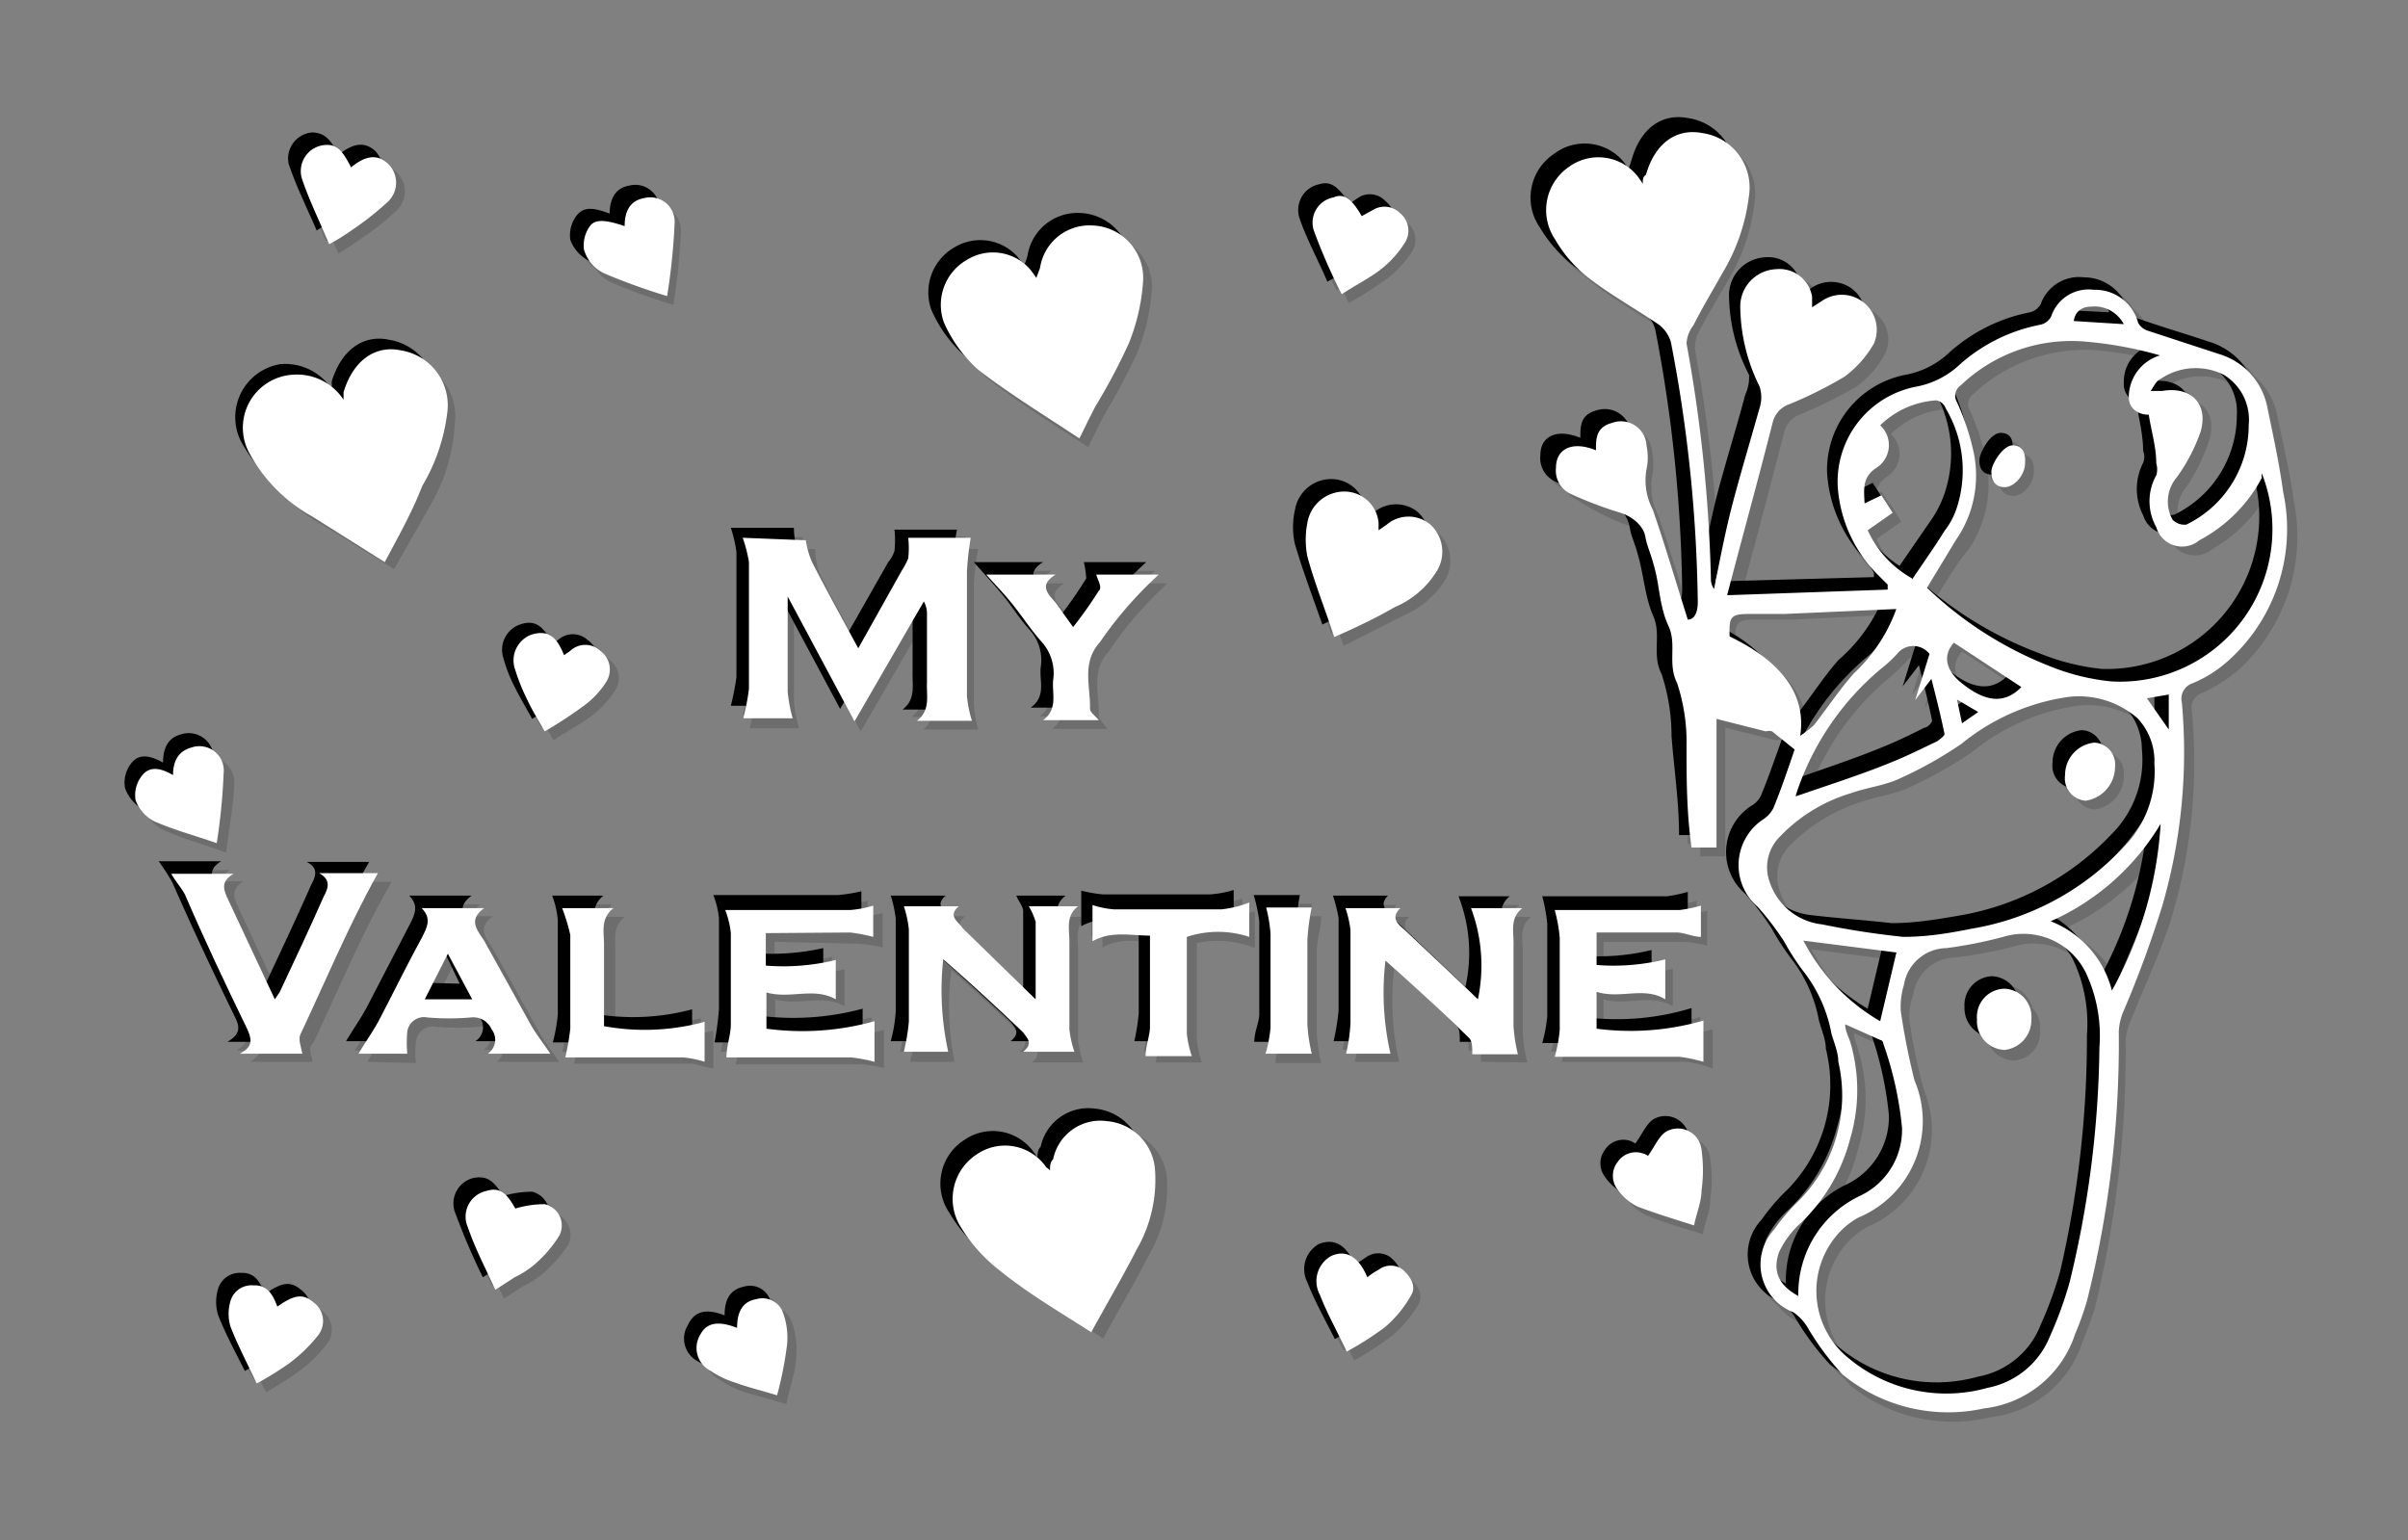 <svg xmlns="http://www.w3.org/2000/svg" viewBox="0 0 38.55 24.66"><rect x="0" y="0" width="38.55" height="24.66" fill="#808080" stroke="none"/><defs><style>.cls-1{isolation:isolate;}.cls-2{opacity:0.15;}.cls-2,.cls-3{mix-blend-mode:multiply;}.cls-4{fill:#fff;}</style></defs><title>convert-FIX-SVG-03</title><g class="cls-1"><g id="Layer_1" data-name="Layer 1"><g class="cls-2"><path d="M28.68,11.94l-.37-.29s-.06,0-.09,0l-.79-.19v2.05l-.41,0c0-.54-.07-1.06-.12-1.58a2.86,2.86,0,0,0-.16-1c-.16-.32,0-.63-.13-.93s-.15-.61-.22-.92-.12-.33-.16-.5-.2-.34-.43-.4A4.4,4.4,0,0,1,25,7.81a.42.42,0,0,1-.24-.42c0-.31.28-.43.64-.28,0-.18,0-.37.26-.44a.42.42,0,0,1,.55.37.81.81,0,0,1,0,.38.94.94,0,0,0,.1.64c.2.58.37,1.17.56,1.76.11,0,.16-.12.16-.28a23.3,23.3,0,0,0-.43-4.16.47.47,0,0,0-.19-.27c-.37-.26-.78-.49-1.14-.76a2.19,2.19,0,0,1-.52-.61A.85.85,0,0,1,25,2.57a.81.81,0,0,1,1.11.17l.07.1a.82.82,0,0,0,0-.14c.15-.5.48-.74.9-.66a.88.88,0,0,1,.76,1,3.11,3.11,0,0,1-.43,1.25c-.16.28-.32.55-.47.83a.51.51,0,0,0-.05.32,23.85,23.85,0,0,1,.38,3.77.37.37,0,0,0,.05.16c.09-.43.17-.87.28-1.3S28,7,28.11,6.47a.56.56,0,0,0,0-.34,2.81,2.81,0,0,1-.32-1.3.61.61,0,0,1,.57-.58.53.53,0,0,1,.58.44s0,.1,0,.17l.17-.11a.56.56,0,0,1,.63,0,.56.56,0,0,1,.19.67,1.67,1.67,0,0,1-.47.52,6.69,6.69,0,0,1-.89.44.43.43,0,0,0-.27.3c-.23.9-.47,1.8-.73,2.77l2.58-.1,0-.07L30,9.16a2.17,2.17,0,0,1-.64-1.43,1.55,1.55,0,0,1,1.25-1.6,1.34,1.34,0,0,0,.69-.35,2.69,2.69,0,0,1,1.3-.63A.33.33,0,0,0,32.81,5a.64.64,0,0,1,.69-.42.71.71,0,0,1,.71.52.27.27,0,0,0,.13.13l1.16.37a1.09,1.09,0,0,1,.77.86c.09.45.2.89.26,1.34a2.89,2.89,0,0,1-.9,2.73,2.44,2.44,0,0,1-.55.35.25.25,0,0,0-.18.3,8.91,8.91,0,0,1-.3,3.25c-.18.57-.45,1.12-.67,1.68a1.31,1.31,0,0,0-.09.34,17.39,17.39,0,0,1-.5,4.31c-.06.18-.13.36-.2.54a1.75,1.75,0,0,1-1.46,1.18A2.57,2.57,0,0,1,29.44,22a4.77,4.77,0,0,1-.57-.75.7.7,0,0,0-.21-.24.82.82,0,0,1-.32-1.32,2.23,2.23,0,0,1,.35-.4,2.46,2.46,0,0,0,.69-2.34c0-.15-.07-.3-.11-.45a2.43,2.43,0,0,0-.46-1A5.66,5.66,0,0,1,28.5,15a5.61,5.61,0,0,0-.41-.55.87.87,0,0,1,.09-1.41.38.38,0,0,0,.15-.16C28.46,12.57,28.57,12.24,28.68,11.94Zm4.87,4.78a2.23,2.23,0,0,0-.21-1.19A1.09,1.09,0,0,0,32,15a8.62,8.62,0,0,1-.91.18.67.67,0,0,0-.67.58,1,1,0,0,0-.05.42,7,7,0,0,0,.22,1.11,1.69,1.69,0,0,1-.89,2.2.9.9,0,0,0-.33.25,1.38,1.38,0,0,0,.16,2,2.42,2.42,0,0,0,2.23.47,1.33,1.33,0,0,0,1-.83,6.15,6.15,0,0,0,.31-.85A16,16,0,0,0,33.55,16.72ZM30.79,9.36a6.08,6.08,0,0,0,2,1.24,3.71,3.71,0,0,0,1,.25,2.44,2.44,0,0,0,2.41-3.33l-.05.07a2.31,2.31,0,0,1-.94,1,.44.44,0,0,1-.7-.2.9.9,0,0,1,0-.83.3.3,0,0,0,0-.2c0-.26-.07-.51-.11-.78a.31.31,0,0,1-.33-.28c0-.33.2-.52.51-.66a7.25,7.25,0,0,0-1.2-.23,2.58,2.58,0,0,0-2,.7c-.09.09-.12.15-.06.27a3.55,3.55,0,0,1,.26.82,1.81,1.81,0,0,1-.28,1.39Zm-.37,5.56c.38,0,.74-.06,1.08-.12a4.36,4.36,0,0,0,2.44-1.3,1.72,1.72,0,0,0,.5-1.32,1.05,1.05,0,0,0-.28-.74,1.45,1.45,0,0,0-1.11-.34,3.58,3.58,0,0,0-1.7.75,6.49,6.49,0,0,1-1,.56,6.65,6.65,0,0,1-.76.23,2.79,2.79,0,0,0-1.15.7.75.75,0,0,0-.16.73,1,1,0,0,0,.85.68C29.53,14.84,30,14.87,30.42,14.92Zm.13-5.72.53-.77a1.66,1.66,0,0,0,.18-.35,2,2,0,0,0-.16-1.61S31,6.35,31,6.36a1.37,1.37,0,0,0-.89.39.44.44,0,0,1-.07.68c-.22.15-.19.34-.18.57l.26-.13.18.28-.4.28A1.68,1.68,0,0,0,30.55,9.2Zm-1.86,3.48c.46-.16.91-.31,1.34-.48s.62-.26.92-.4c.06,0,.13-.1.13-.13-.06-.29-.14-.57-.22-.88l-.25.34h0l.23-.74a.33.33,0,0,0-.51,0l-.26.25A4.24,4.24,0,0,0,28.69,12.68Zm1.63-3-1.81.08c-.2,0-.41,0-.61,0s-.32,0-.31.36c.82.4,1.22.93,1.12,1.59a1.3,1.3,0,0,0,.22-.17c.22-.28.41-.57.65-.83A2.77,2.77,0,0,0,30.32,9.64ZM28.73,20.69a1.7,1.7,0,0,1,1-1.6A1.19,1.19,0,0,0,30.42,18a5.18,5.18,0,0,0-.3-1.35s0,0-.05-.06l-.55-.25c0,.1.05.19.07.28a2.59,2.59,0,0,1,0,1.56,2.74,2.74,0,0,1-.79,1.34,1.48,1.48,0,0,0-.35.47C28.33,20.29,28.41,20.51,28.73,20.69ZM34.37,6.21l0,0,.18,0c.46-.09.74.19.61.64a2.48,2.48,0,0,1-.38.74.6.6,0,0,0-.07.67.26.26,0,0,0,.23.08,1.79,1.79,0,0,0,1-1.61.87.87,0,0,0-.47-.81,1,1,0,0,0-1,.06A1,1,0,0,0,34.37,6.21Zm-.62,9.6a6.18,6.18,0,0,0,.78-2.68,3.79,3.79,0,0,1-1.75,1.56A1.6,1.6,0,0,1,33.75,15.81ZM28.81,15A3.32,3.32,0,0,0,30,16.29l.26-1.1Zm2.41-4.77a.39.39,0,0,0,.09.61c.4.35.72.38,1,.11Zm2.7-5.09a.54.54,0,0,0-.53-.29.29.29,0,0,0-.28.24Zm.71,5.92-.35.07.35.49Zm-3.31.46.26-.17-.34-.21Z"/><path d="M16.54,4.39c0-.09.05-.13.06-.16a.79.79,0,0,1,.83-.68.84.84,0,0,1,.81.89,3,3,0,0,1-.23,1,10.37,10.37,0,0,1-.53,1c-.09.17-.17.34-.26.53-.54-.37-1.1-.71-1.61-1.11a2.09,2.09,0,0,1-.55-.76.81.81,0,0,1,.37-1,.78.78,0,0,1,1,.15S16.48,4.31,16.54,4.39Z"/><path d="M6.11,8.91,5,8.21a2.44,2.44,0,0,1-1-1A.86.86,0,0,1,4.62,6a.89.89,0,0,1,.82.4l0-.12a.8.8,0,0,1,.92-.67.89.89,0,0,1,.74,1,3.1,3.1,0,0,1-.39,1.18C6.53,8.16,6.31,8.54,6.11,8.91Z"/><path d="M16.75,18.68c0-.07,0-.12.06-.18a.76.76,0,0,1,.86-.61.84.84,0,0,1,.76.77,2.13,2.13,0,0,1-.29,1.24c-.23.45-.48.89-.73,1.34-.48-.32-1-.62-1.47-1a2.45,2.45,0,0,1-.6-.68.83.83,0,0,1,.24-1.17.8.8,0,0,1,1.11.2S16.72,18.65,16.75,18.68Z"/><path d="M12.85,8.6a1.36,1.36,0,0,0,.07.38c.23.46.48.91.74,1.39.25-.44.47-.85.7-1.26a.54.54,0,0,0,.1-.18,1.67,1.67,0,0,0,0-.34h1a4.87,4.87,0,0,0-.06.55c0,.64,0,1.29,0,1.94a2,2,0,0,0,.08.4h-.89c.23-.17.16-.41.16-.62V9.78a.43.43,0,0,0,0-.21l-1.11,1.92-1.07-2c0,.12,0,.18,0,.23,0,.43,0,.86,0,1.29a3.58,3.58,0,0,0,.08.43h-.76a2.66,2.66,0,0,0,.09-.46q0-1,0-2a1.89,1.89,0,0,0-.09-.38Z"/><path d="M16.52,16c0-.45,0-.84,0-1.24,0-.08-.07-.15-.11-.24h.79c-.2.15-.14.36-.14.55,0,.47,0,.94,0,1.42a1.73,1.73,0,0,0,.08.35h-.82c.17-.14.06-.22,0-.31-.42-.39-.84-.79-1.29-1.17a4.35,4.35,0,0,0,.09,1.48h-.71a3.54,3.54,0,0,0,.07-.47c0-.5,0-1,0-1.48a1.76,1.76,0,0,0-.08-.37h.88c-.18.16,0,.25.07.35Z"/><path d="M23.51,16.82c0-.11,0-.21-.05-.25-.43-.42-.87-.84-1.34-1.24a4.35,4.35,0,0,0,.08,1.48h-.71a3.85,3.85,0,0,0,.08-.49c0-.49,0-1,0-1.48a1.5,1.5,0,0,0-.09-.35h.88c-.16.15,0,.24.07.34l1.17,1.11a2.49,2.49,0,0,0-.11-1.45h.83c-.21.16-.14.38-.14.59q0,.64,0,1.29a2.46,2.46,0,0,0,.07.45Z"/><path d="M4.78,16.82h-1c.23-.13.19-.26.12-.4-.35-.72-.68-1.44-1-2.15a3.26,3.26,0,0,0-.22-.34h1c-.22.14-.15.28-.08.43L4.34,16a.74.74,0,0,0,.09-.12c.23-.5.46-1,.7-1.51.06-.14.12-.28-.08-.38H6c-.47.81-.84,1.71-1.25,2.57C4.71,16.59,4.77,16.7,4.78,16.82Z"/><path d="M27.22,16.28v.63a1.78,1.78,0,0,0-.39-.07h-2a2.31,2.31,0,0,0,.08-.43c0-.49,0-1,0-1.48a2.57,2.57,0,0,0-.08-.44h2a1.39,1.39,0,0,0,.33-.07V15a2.25,2.25,0,0,0-.36-.06H25.47v.52a3.23,3.23,0,0,0,1.11-.09v.6c-.34-.21-.73,0-1.11-.11v.58A4.07,4.07,0,0,0,27.22,16.28Z"/><path d="M12.2,14.88v.52a3.83,3.83,0,0,0,1.12-.08v.59c-.35-.2-.73,0-1.11-.11v.59a4.26,4.26,0,0,0,1.74-.1v.61a2.25,2.25,0,0,0-.36-.06H11.54a3.35,3.35,0,0,0,.07-.53c0-.49,0-1,0-1.46a1.52,1.52,0,0,0-.09-.37h2a2.38,2.38,0,0,0,.37-.06V15a2.38,2.38,0,0,0-.37-.06Z"/><path d="M21.31,10.14c-.15-.42-.31-.85-.44-1.29a1.23,1.23,0,0,1,0-.54.58.58,0,0,1,.6-.49.54.54,0,0,1,.53.5.81.81,0,0,1,0,.11l.13-.08a.54.54,0,0,1,.7,0,.61.61,0,0,1,.12.74,1.5,1.5,0,0,1-.69.58Z"/><path d="M5.68,16.82c.11-.18.22-.34.32-.52.24-.44.46-.89.69-1.33.09-.16.17-.31,0-.49h1c-.26.19-.11.36,0,.52.25.46.5.92.76,1.37.09.15.2.29.3.44H7.74a.26.26,0,0,0,.06-.39.3.3,0,0,0-.33-.18,5.3,5.3,0,0,1-.69,0,.25.25,0,0,0-.32.22,1.39,1.39,0,0,0,0,.36Zm1.82-.93-.39-.72-.37.72Z"/><path d="M17.49,9.14h1a6.39,6.39,0,0,0-.94,1.09c-.29.32-.14.7-.16,1.06,0,.05.08.11.14.18h-.89c.25-.17.14-.42.16-.64a.71.71,0,0,0-.18-.62,6.17,6.17,0,0,1-.44-.57c-.14-.17-.3-.33-.45-.5h1.11c-.28.17-.11.31,0,.46l.29.38c.14-.2.29-.38.4-.57S17.52,9.24,17.49,9.14Z"/><path d="M19.89,14.39V15a1.5,1.5,0,0,0-.92-.07v.83c0,.24,0,.48,0,.72a1.73,1.73,0,0,0,.08.35h-.74a3.35,3.35,0,0,0,.07-.44c0-.49,0-1,0-1.48-.31,0-.62-.09-.91.09V14.4a2,2,0,0,0,.34.06h1.71A1.72,1.72,0,0,0,19.89,14.39Z"/><path d="M11.22,16.3v.6a2.14,2.14,0,0,0-.35-.06H9a2.67,2.67,0,0,0,.08-.45c0-.5,0-1,0-1.51A2.08,2.08,0,0,0,9,14.48H9.8c-.2.17-.14.39-.14.59,0,.44,0,.87,0,1.31A3.78,3.78,0,0,0,11.22,16.3Z"/><path d="M11.74,21.2c0-.23.08-.41.31-.45a.34.34,0,0,1,.42.18,1.47,1.47,0,0,1,.08.55c0,.27-.11.53-.16.8l-.67-.19a1.76,1.76,0,0,1-.39-.19.44.44,0,0,1-.18-.59C11.26,21.12,11.43,21.08,11.74,21.2Z"/><path d="M8.67,11.65c-.11-.18-.21-.35-.3-.52a2.75,2.75,0,0,1-.17-.45.44.44,0,0,1,.26-.57c.23-.08.38,0,.52.32l.09-.07a.35.35,0,0,1,.48,0,.36.36,0,0,1,.1.49,1.44,1.44,0,0,1-.35.39C9.11,11.39,8.88,11.51,8.67,11.65Z"/><path d="M4.38,20.87c.28-.2.42-.22.59-.07a.37.37,0,0,1,.07.51,2.18,2.18,0,0,1-.46.45,5.89,5.89,0,0,1-.52.33c-.15-.3-.31-.59-.43-.9a.71.71,0,0,1,0-.41A.36.36,0,0,1,4,20.52C4.23,20.52,4.32,20.68,4.38,20.87Z"/><path d="M8.2,19.3a1.59,1.59,0,0,1,.46-.08.36.36,0,0,1,.24.52,2.61,2.61,0,0,1-.42.46,1.53,1.53,0,0,1-.3.19l-.3.2a10.55,10.55,0,0,1-.44-1A.42.42,0,0,1,7.73,19C7.93,19,8.05,19,8.2,19.3Z"/><path d="M5.56,2.62c.24-.19.43-.21.59-.06a.41.41,0,0,1,0,.61,3.7,3.7,0,0,1-.57.46l-.36.23a10.52,10.52,0,0,1-.44-1.07.4.4,0,0,1,.4-.52C5.33,2.27,5.43,2.35,5.56,2.62Z"/><path d="M21.74,3.41a1.77,1.77,0,0,1,.17-.12.35.35,0,0,1,.41.07.35.35,0,0,1,.09.46,1.77,1.77,0,0,1-.39.43,5.27,5.27,0,0,1-.63.4c-.15-.34-.32-.67-.44-1a.41.41,0,0,1,.31-.55C21.46,3,21.58,3.12,21.74,3.41Z"/><path d="M9.9,3.57c0-.23.08-.42.32-.46a.41.41,0,0,1,.49.41c0,.37-.08.74-.13,1.16-.37-.13-.68-.22-1-.35A.66.66,0,0,1,9.29,4a.61.61,0,0,1,.11-.4C9.49,3.45,9.64,3.46,9.9,3.57Z"/><path d="M3.42,13.45a9,9,0,0,1-1-.36.64.64,0,0,1-.31-.34.55.55,0,0,1,.11-.4c.13-.16.32-.1.5,0,0-.2.06-.39.28-.45a.41.41,0,0,1,.53.42C3.54,12.67,3.47,13,3.42,13.45Z"/><path d="M21.84,20.39l.17-.12a.32.32,0,0,1,.39.05c.13.1.23.25.14.4a2.08,2.08,0,0,1-.42.51,5.83,5.83,0,0,1-.61.39,8.36,8.36,0,0,1-.43-.91.45.45,0,0,1,.17-.61C21.5,20,21.69,20.06,21.84,20.39Z"/><path d="M26.33,18.45a1.35,1.35,0,0,1,.28-.39.38.38,0,0,1,.57.3,2.29,2.29,0,0,1,0,.64,4.35,4.35,0,0,1-.12.56c-.31-.1-.61-.18-.9-.3a.83.83,0,0,1-.32-.27.36.36,0,0,1,0-.45.36.36,0,0,1,.42-.12Z"/><path d="M20.21,14.47H21c0,.19-.06.36-.07.54,0,.44,0,.89,0,1.33,0,.16.05.31.07.48h-.73a3.1,3.1,0,0,0,.08-.42c0-.51,0-1,0-1.51C20.29,14.76,20.24,14.63,20.21,14.47Z"/><path d="M32,15.77a.49.49,0,1,1-.43.49A.44.44,0,0,1,32,15.77Z"/><path d="M32.36,7.35c0,.21-.18.4-.34.39s-.19-.12-.19-.25.18-.43.35-.42S32.37,7.21,32.36,7.35Z"/><path d="M33.8,12.22a.54.54,0,0,1-.47.54.36.36,0,0,1-.33-.41.52.52,0,0,1,.48-.52A.35.35,0,0,1,33.8,12.22Z"/><path d="M28.88,12.14l-.37-.29s-.06,0-.09,0l-.8-.2v2.06l-.4,0c0-.54-.08-1.06-.12-1.58a3.19,3.19,0,0,0-.16-1c-.16-.31,0-.62-.13-.92s-.15-.61-.23-.92-.12-.33-.15-.51-.21-.33-.43-.39A4.11,4.11,0,0,1,25.24,8,.41.41,0,0,1,25,7.59c0-.32.28-.43.64-.28,0-.18.05-.37.26-.44a.42.42,0,0,1,.55.37,1,1,0,0,1,0,.38,1,1,0,0,0,.1.64c.2.58.37,1.16.56,1.76.11,0,.16-.12.16-.28a23.2,23.2,0,0,0-.43-4.16.52.52,0,0,0-.19-.28c-.38-.26-.78-.48-1.14-.76a2.3,2.3,0,0,1-.52-.6.84.84,0,0,1,.22-1.17.81.81,0,0,1,1.11.17l.07.1a1.3,1.3,0,0,0,.05-.14c.14-.5.48-.75.9-.67a.88.88,0,0,1,.75,1,3.09,3.09,0,0,1-.42,1.25c-.16.28-.33.55-.47.83a.51.51,0,0,0-.06.32,23.74,23.74,0,0,1,.39,3.76.37.37,0,0,0,0,.17c.09-.43.17-.87.28-1.3s.31-1.07.45-1.6a.65.65,0,0,0,0-.34A2.81,2.81,0,0,1,28,5a.61.61,0,0,1,.57-.58.53.53,0,0,1,.58.44c0,.05,0,.1,0,.17L29.33,5A.56.56,0,0,1,30,5a.53.53,0,0,1,.18.66,1.56,1.56,0,0,1-.46.53,7.36,7.36,0,0,1-.89.44.41.41,0,0,0-.27.3c-.23.9-.47,1.8-.73,2.77l2.58-.1,0-.07-.15-.16a2.21,2.21,0,0,1-.65-1.43,1.55,1.55,0,0,1,1.26-1.59A1.38,1.38,0,0,0,31.54,6a2.7,2.7,0,0,1,1.3-.64A.27.27,0,0,0,33,5.21a.65.65,0,0,1,.69-.43.74.74,0,0,1,.71.53.2.2,0,0,0,.13.12c.39.14.78.25,1.16.38a1.09,1.09,0,0,1,.77.86c.09.44.2.89.26,1.34a2.89,2.89,0,0,1-.9,2.73,2.69,2.69,0,0,1-.55.35.25.25,0,0,0-.18.3,8.7,8.7,0,0,1-.31,3.25c-.17.57-.44,1.12-.66,1.68a1,1,0,0,0-.09.34,17.39,17.39,0,0,1-.5,4.31c-.06.18-.13.36-.2.54a1.75,1.75,0,0,1-1.46,1.18,2.6,2.6,0,0,1-2.25-.51,4.72,4.72,0,0,1-.56-.75.83.83,0,0,0-.21-.24.81.81,0,0,1-.32-1.32,3.36,3.36,0,0,1,.34-.41,2.39,2.39,0,0,0,.69-2.33c0-.15-.07-.3-.11-.45a2.29,2.29,0,0,0-.45-1,3.94,3.94,0,0,1-.31-.48,4.44,4.44,0,0,0-.42-.55.88.88,0,0,1,.1-1.41.38.38,0,0,0,.15-.16C28.66,12.77,28.77,12.44,28.88,12.14Zm4.87,4.77a2.4,2.4,0,0,0-.21-1.18,1.1,1.1,0,0,0-1.33-.57,7,7,0,0,1-.91.17.69.69,0,0,0-.67.59,1,1,0,0,0-.06.42,8.41,8.41,0,0,0,.23,1.11,1.68,1.68,0,0,1-.9,2.19,1.35,1.35,0,0,0-.33.26,1.38,1.38,0,0,0,.17,2,2.42,2.42,0,0,0,2.23.47,1.33,1.33,0,0,0,1-.83,6.15,6.15,0,0,0,.31-.85A16.53,16.53,0,0,0,33.75,16.91ZM31,9.56a6,6,0,0,0,1.95,1.24,3.63,3.63,0,0,0,1,.25,2.44,2.44,0,0,0,2.41-3.33s0,0,0,.07a2.37,2.37,0,0,1-.94,1,.44.44,0,0,1-.7-.2.92.92,0,0,1,0-.84.26.26,0,0,0,0-.19c0-.26-.07-.52-.11-.78a.31.31,0,0,1-.33-.28.7.7,0,0,1,.5-.66,6.25,6.25,0,0,0-1.19-.23,2.61,2.61,0,0,0-2,.7.2.2,0,0,0-.05.27,3.55,3.55,0,0,1,.26.82,1.85,1.85,0,0,1-.28,1.39C31.34,9,31.17,9.29,31,9.56Zm-.37,5.56c.38,0,.73-.06,1.08-.12a4.36,4.36,0,0,0,2.44-1.3,1.68,1.68,0,0,0,.49-1.33,1,1,0,0,0-.27-.73,1.43,1.43,0,0,0-1.12-.34,3.45,3.45,0,0,0-1.69.75,7,7,0,0,1-1,.56c-.24.11-.51.14-.77.23a2.82,2.82,0,0,0-1.14.7.71.71,0,0,0-.16.72,1,1,0,0,0,.84.69C29.73,15,30.19,15.07,30.62,15.12Zm.13-5.72.53-.77a1.73,1.73,0,0,0,.18-.36,2,2,0,0,0-.16-1.61s-.1-.11-.14-.11a1.41,1.41,0,0,0-.9.4.43.43,0,0,1-.06.68C30,7.78,30,8,30,8.2l.26-.13.18.28-.4.28A1.68,1.68,0,0,0,30.75,9.4Zm-1.86,3.48c.46-.16.9-.31,1.34-.48s.62-.26.92-.41c.05,0,.13-.09.12-.12-.06-.29-.13-.57-.21-.88l-.26.34h0l.23-.74a.34.34,0,0,0-.52,0,3.13,3.13,0,0,1-.26.25A4.3,4.3,0,0,0,28.89,12.88Zm1.63-3.05-1.81.09H28.1c-.31,0-.33.06-.31.37.82.39,1.22.93,1.12,1.58a1,1,0,0,0,.22-.16c.22-.28.41-.58.64-.84A2.64,2.64,0,0,0,30.52,9.83ZM28.93,20.89a1.7,1.7,0,0,1,1-1.6,1.2,1.2,0,0,0,.65-1.09,5.62,5.62,0,0,0-.3-1.35s0-.05-.05-.06l-.55-.25c0,.1.05.19.07.28a2.67,2.67,0,0,1,0,1.56A2.79,2.79,0,0,1,29,19.72a1.48,1.48,0,0,0-.35.47C28.52,20.49,28.61,20.71,28.93,20.89ZM34.57,6.4l0,0,.18,0c.47-.09.75.19.62.64A3.05,3.05,0,0,1,35,7.8a.6.6,0,0,0-.07.67.23.23,0,0,0,.23.07,1.77,1.77,0,0,0,1-1.6.84.84,0,0,0-.48-.81,1,1,0,0,0-1,.06C34.67,6.23,34.63,6.33,34.57,6.4ZM34,16a6.22,6.22,0,0,0,.78-2.68A3.85,3.85,0,0,1,33,14.89,1.6,1.6,0,0,1,34,16ZM29,15.2a3.25,3.25,0,0,0,1.23,1.29l.26-1.1Zm2.41-4.77c-.17.19-.14.41.08.61.41.35.73.38,1,.1Zm2.69-5.1a.53.53,0,0,0-.52-.28c-.14,0-.26.08-.28.24Zm.72,5.93-.35.06.35.5Zm-3.31.46.26-.17-.34-.21Z"/><path d="M16.73,4.59a.67.67,0,0,0,.06-.16.81.81,0,0,1,.84-.68.84.84,0,0,1,.81.89,3.33,3.33,0,0,1-.23,1,10.37,10.37,0,0,1-.53,1c-.09.17-.17.34-.26.52-.54-.36-1.1-.7-1.61-1.1a2.12,2.12,0,0,1-.56-.76.83.83,0,0,1,.37-1,.8.8,0,0,1,1,.14A2.2,2.2,0,0,1,16.73,4.59Z"/><path d="M6.31,9.11l-1.14-.7a2.55,2.55,0,0,1-1-1,.86.86,0,0,1,.63-1.24.89.89,0,0,1,.82.4.84.84,0,0,0,0-.12c.15-.5.5-.76.92-.67a.89.89,0,0,1,.74,1A2.86,2.86,0,0,1,6.94,8Z"/><path d="M17,18.88c0-.07,0-.13.05-.18a.78.78,0,0,1,.87-.61.84.84,0,0,1,.76.77,2.13,2.13,0,0,1-.29,1.24c-.23.45-.49.89-.73,1.33-.48-.31-1-.61-1.48-1a2.56,2.56,0,0,1-.59-.68.83.83,0,0,1,.24-1.17.8.8,0,0,1,1.11.2Z"/><path d="M13.05,8.79a1.13,1.13,0,0,0,.07.39c.23.46.48.9.74,1.39l.7-1.26a.54.54,0,0,0,.1-.18,1.67,1.67,0,0,0,0-.34h1a5,5,0,0,0-.07.54c0,.65,0,1.3,0,1.95a2,2,0,0,0,.07.4h-.88c.22-.18.15-.41.16-.62V10a.43.43,0,0,0-.05-.21l-1.11,1.92-1.07-2c0,.12,0,.17,0,.23,0,.43,0,.86,0,1.29a2.31,2.31,0,0,0,.08.43H12a2.66,2.66,0,0,0,.09-.46q0-1,0-2A2.16,2.16,0,0,0,12,8.79Z"/><path d="M16.72,16.17c0-.45,0-.85,0-1.24,0-.08-.07-.15-.11-.25h.79c-.2.15-.14.36-.14.56,0,.47,0,.94,0,1.42a1.73,1.73,0,0,0,.08.35h-.82c.17-.14.06-.22,0-.31-.42-.39-.84-.79-1.29-1.17A4.61,4.61,0,0,0,15.28,17h-.71a2.43,2.43,0,0,0,.08-.47c0-.5,0-1,0-1.49a1.9,1.9,0,0,0-.08-.37h.88c-.19.16,0,.25.06.35Z"/><path d="M23.71,17c0-.11,0-.21-.05-.25-.43-.43-.88-.84-1.34-1.24A4.35,4.35,0,0,0,22.4,17h-.71a3.85,3.85,0,0,0,.08-.49c0-.5,0-1,0-1.48a2.25,2.25,0,0,0-.09-.35h.88c-.16.15,0,.24.07.34l1.17,1.11a2.49,2.49,0,0,0-.11-1.45h.82c-.2.16-.13.38-.13.59q0,.65,0,1.29a2.46,2.46,0,0,0,.07.45Z"/><path d="M5,17H4c.23-.13.19-.26.12-.4-.35-.72-.69-1.44-1-2.15a3.26,3.26,0,0,0-.22-.34h1c-.22.13-.15.28-.08.43l.74,1.59s.07-.08.08-.12l.71-1.52c.06-.13.12-.27-.08-.37h1c-.47.81-.84,1.7-1.25,2.57C4.91,16.79,5,16.9,5,17Z"/><path d="M27.42,16.48v.63A1.89,1.89,0,0,0,27,17H25a2.31,2.31,0,0,0,.08-.43c0-.49,0-1,0-1.48a2.57,2.57,0,0,0-.08-.44h2a2.46,2.46,0,0,0,.33-.07v.56a2.25,2.25,0,0,0-.36-.06H25.67v.52a3.5,3.5,0,0,0,1.11-.09v.6c-.34-.21-.73,0-1.11-.11v.58A4.09,4.09,0,0,0,27.42,16.48Z"/><path d="M12.4,15.08v.52a3.83,3.83,0,0,0,1.12-.08v.59c-.35-.2-.73,0-1.11-.11v.59a4.26,4.26,0,0,0,1.74-.1v.61a2.2,2.2,0,0,0-.37-.06h-2a5.15,5.15,0,0,0,.07-.53c0-.49,0-1,0-1.46a1.42,1.42,0,0,0-.09-.37h2a2.58,2.58,0,0,0,.37-.06v.55a2.58,2.58,0,0,0-.37-.06Z"/><path d="M21.51,10.34c-.15-.43-.31-.85-.44-1.29a1.23,1.23,0,0,1,0-.54.57.57,0,0,1,.6-.49.54.54,0,0,1,.53.49s0,.07,0,.12l.13-.09a.55.55,0,0,1,.7,0,.61.61,0,0,1,.11.74,1.49,1.49,0,0,1-.68.58Z"/><path d="M5.88,17c.1-.17.22-.34.32-.52l.69-1.32c.08-.17.17-.32,0-.49h1c-.26.19-.11.35,0,.52l.76,1.37c.09.15.2.29.3.44h-1A.26.26,0,0,0,8,16.62a.3.3,0,0,0-.33-.18,4,4,0,0,1-.69,0,.27.27,0,0,0-.32.23,1.33,1.33,0,0,0,0,.35Zm1.82-.92-.39-.73-.37.73Z"/><path d="M17.69,9.34h1a6,6,0,0,0-.94,1.09c-.3.32-.14.7-.16,1.06,0,0,.08.11.14.18h-.89c.25-.18.14-.42.16-.64a.72.72,0,0,0-.19-.62c-.16-.18-.28-.38-.44-.57s-.29-.33-.44-.5h1.11c-.28.17-.12.31,0,.45l.29.39a6.7,6.7,0,0,0,.4-.58S17.72,9.44,17.69,9.34Z"/><path d="M20.09,14.59v.59a1.58,1.58,0,0,0-.93-.08v.84c0,.24,0,.48,0,.72a1.73,1.73,0,0,0,.08.35h-.74a3.64,3.64,0,0,0,.07-.44c0-.49,0-1,0-1.49-.31,0-.62-.08-.92.09V14.6a2.14,2.14,0,0,0,.35.06h1.71A1.72,1.72,0,0,0,20.09,14.59Z"/><path d="M11.42,16.5v.6c-.12,0-.24-.06-.35-.07H9.19a2.67,2.67,0,0,0,.08-.45c0-.51,0-1,0-1.51a1.55,1.55,0,0,0-.09-.39H10c-.21.17-.14.38-.15.59v1.3A3.63,3.63,0,0,0,11.42,16.5Z"/><path d="M11.94,21.4c0-.23.07-.41.31-.46a.34.34,0,0,1,.41.19,1.26,1.26,0,0,1,.09.54c0,.27-.11.54-.16.81l-.67-.19a1.66,1.66,0,0,1-.4-.2.41.41,0,0,1-.17-.58C11.45,21.32,11.63,21.28,11.94,21.4Z"/><path d="M8.86,11.85c-.1-.18-.2-.35-.29-.53a2.35,2.35,0,0,1-.17-.44.43.43,0,0,1,.26-.57c.23-.08.38,0,.52.32l.09-.07a.35.35,0,0,1,.48,0,.36.36,0,0,1,.1.49,1.61,1.61,0,0,1-.35.39C9.3,11.59,9.08,11.71,8.86,11.85Z"/><path d="M4.58,21.06c.28-.2.42-.21.59-.06a.37.37,0,0,1,.07.51,2.18,2.18,0,0,1-.46.45,5.89,5.89,0,0,1-.52.33c-.15-.3-.31-.59-.43-.9a.72.72,0,0,1,0-.41.36.36,0,0,1,.37-.26C4.43,20.71,4.51,20.88,4.58,21.06Z"/><path d="M8.39,19.49a1.67,1.67,0,0,1,.47-.07.36.36,0,0,1,.23.52,2.22,2.22,0,0,1-.41.46,1.53,1.53,0,0,1-.3.19l-.31.2a10.43,10.43,0,0,1-.43-1,.42.42,0,0,1,.28-.59C8.13,19.16,8.25,19.24,8.39,19.49Z"/><path d="M5.76,2.82c.24-.2.43-.21.59-.06a.42.42,0,0,1,0,.61,4.18,4.18,0,0,1-.57.45c-.1.08-.21.14-.36.24C5.25,3.69,5.08,3.35,5,3a.42.42,0,0,1,.41-.53C5.53,2.47,5.62,2.55,5.76,2.82Z"/><path d="M21.94,3.61a1.77,1.77,0,0,1,.17-.12.34.34,0,0,1,.41.07.35.35,0,0,1,.09.46,1.77,1.77,0,0,1-.39.43,5.27,5.27,0,0,1-.63.4c-.15-.35-.33-.68-.44-1a.42.42,0,0,1,.31-.56C21.65,3.23,21.78,3.32,21.94,3.61Z"/><path d="M10.1,3.76c0-.22.08-.41.32-.45a.39.39,0,0,1,.48.41,10.16,10.16,0,0,1-.12,1.16,9.81,9.81,0,0,1-1-.36.61.61,0,0,1-.31-.34.52.52,0,0,1,.11-.4C9.69,3.65,9.84,3.66,10.1,3.76Z"/><path d="M3.62,13.65c-.38-.14-.69-.22-1-.36A.61.61,0,0,1,2.33,13a.5.5,0,0,1,.11-.4c.13-.16.32-.1.5,0,0-.2.06-.39.28-.45a.4.4,0,0,1,.53.41C3.74,12.87,3.67,13.24,3.62,13.65Z"/><path d="M22,20.59l.18-.12a.33.33,0,0,1,.39,0c.13.11.22.26.14.41a1.91,1.91,0,0,1-.43.51,4.79,4.79,0,0,1-.6.39c-.15-.3-.32-.6-.44-.91a.46.46,0,0,1,.18-.61C21.69,20.16,21.89,20.26,22,20.59Z"/><path d="M26.52,18.65c.11-.15.17-.31.29-.39a.38.38,0,0,1,.57.3,2.29,2.29,0,0,1,0,.64c0,.18-.08.36-.12.56-.31-.1-.61-.18-.9-.3a.83.83,0,0,1-.32-.27.36.36,0,0,1,0-.45.35.35,0,0,1,.41-.13S26.53,18.65,26.52,18.65Z"/><path d="M20.41,14.67h.74c0,.18-.06.36-.07.54,0,.44,0,.89,0,1.33a2.78,2.78,0,0,0,.07.48h-.73c0-.15.07-.29.08-.43v-1.5C20.49,15,20.44,14.83,20.41,14.67Z"/><path d="M32.23,16a.45.45,0,0,1,.43.49.45.45,0,0,1-.42.49.47.47,0,0,1-.45-.49A.46.46,0,0,1,32.23,16Z"/><path d="M32.56,7.55c0,.2-.18.4-.34.39S32,7.81,32,7.69s.18-.43.35-.42S32.57,7.41,32.56,7.55Z"/><path d="M34,12.42a.54.54,0,0,1-.47.54.36.36,0,0,1-.33-.41.52.52,0,0,1,.47-.52A.35.35,0,0,1,34,12.42Z"/></g><g class="cls-3"><path d="M28.54,11.8l-.37-.29s-.06,0-.1,0l-.79-.2v2.06l-.4,0c0-.54-.08-1.06-.12-1.58a3.19,3.19,0,0,0-.16-1c-.16-.31,0-.62-.13-.92s-.15-.61-.23-.92-.12-.33-.15-.51S25.88,8,25.66,8a5,5,0,0,1-.76-.29.41.41,0,0,1-.24-.42c0-.32.28-.43.64-.28,0-.19,0-.37.26-.44a.42.42,0,0,1,.55.37,1,1,0,0,1,0,.38,1,1,0,0,0,.1.64c.2.58.37,1.16.56,1.76.11,0,.16-.12.16-.28a23.2,23.2,0,0,0-.43-4.16A.49.49,0,0,0,26.31,5c-.38-.26-.78-.48-1.14-.76a2.3,2.3,0,0,1-.52-.6.84.84,0,0,1,.22-1.17A.81.81,0,0,1,26,2.6l.07.1a1.3,1.3,0,0,0,.05-.14c.14-.5.48-.75.9-.67a.88.88,0,0,1,.75,1,3.09,3.09,0,0,1-.42,1.25c-.16.28-.33.55-.47.83a.51.51,0,0,0-.06.32,23.74,23.74,0,0,1,.39,3.76.37.37,0,0,0,0,.17c.09-.43.17-.87.28-1.3s.31-1.07.45-1.6A.65.65,0,0,0,28,6a2.81,2.81,0,0,1-.32-1.3.61.61,0,0,1,.57-.58.53.53,0,0,1,.58.44s0,.1,0,.17L29,4.61a.56.56,0,0,1,.63,0,.53.53,0,0,1,.18.66,1.56,1.56,0,0,1-.46.53,7.36,7.36,0,0,1-.89.44.41.41,0,0,0-.27.3c-.23.9-.47,1.8-.73,2.77L30,9.24l0-.07L29.9,9a2.21,2.21,0,0,1-.65-1.43A1.55,1.55,0,0,1,30.51,6a1.38,1.38,0,0,0,.69-.35A2.7,2.7,0,0,1,32.5,5a.27.27,0,0,0,.17-.13.65.65,0,0,1,.69-.43.74.74,0,0,1,.71.53.2.2,0,0,0,.13.12c.39.14.78.25,1.16.38a1.09,1.09,0,0,1,.77.86c.09.44.2.89.26,1.34a2.89,2.89,0,0,1-.9,2.73,2.69,2.69,0,0,1-.55.35.25.25,0,0,0-.18.3,8.7,8.7,0,0,1-.31,3.25c-.17.57-.44,1.12-.66,1.68a1,1,0,0,0-.09.34,17.39,17.39,0,0,1-.5,4.31c-.06.18-.13.36-.2.54a1.75,1.75,0,0,1-1.46,1.18,2.6,2.6,0,0,1-2.25-.51,4.39,4.39,0,0,1-.56-.76.93.93,0,0,0-.21-.23.81.81,0,0,1-.32-1.32,3.36,3.36,0,0,1,.34-.41,2.39,2.39,0,0,0,.69-2.33c0-.15-.07-.3-.11-.45a2.29,2.29,0,0,0-.45-1,3.94,3.94,0,0,1-.31-.48,4.44,4.44,0,0,0-.42-.55.88.88,0,0,1,.1-1.41.38.38,0,0,0,.15-.16C28.32,12.43,28.43,12.1,28.54,11.8Zm4.87,4.77a2.4,2.4,0,0,0-.21-1.18,1.1,1.1,0,0,0-1.33-.57A9.12,9.12,0,0,1,31,15a.69.69,0,0,0-.67.59,1,1,0,0,0-.06.42,8.76,8.76,0,0,0,.23,1.11,1.68,1.68,0,0,1-.9,2.19,1.35,1.35,0,0,0-.33.26,1.38,1.38,0,0,0,.17,2,2.45,2.45,0,0,0,2.23.47,1.33,1.33,0,0,0,1-.83,6.15,6.15,0,0,0,.31-.85A16.53,16.53,0,0,0,33.41,16.57ZM30.65,9.22a6,6,0,0,0,2,1.24,3.63,3.63,0,0,0,1,.25A2.44,2.44,0,0,0,36,7.38s0,0-.05.07a2.34,2.34,0,0,1-.95,1,.43.43,0,0,1-.69-.2.92.92,0,0,1,0-.84.26.26,0,0,0,0-.19c0-.26-.07-.52-.11-.78A.31.31,0,0,1,34,6.13c0-.34.2-.52.5-.66a6.25,6.25,0,0,0-1.19-.23,2.56,2.56,0,0,0-2,.7.2.2,0,0,0-.05.27,3.55,3.55,0,0,1,.26.82,1.85,1.85,0,0,1-.28,1.39C31,8.68,30.83,9,30.65,9.22Zm-.37,5.56c.38,0,.73-.06,1.08-.12a4.36,4.36,0,0,0,2.44-1.3A1.68,1.68,0,0,0,34.29,12,1,1,0,0,0,34,11.3,1.43,1.43,0,0,0,32.9,11a3.45,3.45,0,0,0-1.69.75,7,7,0,0,1-1,.56c-.24.11-.51.14-.77.23a2.82,2.82,0,0,0-1.14.7.71.71,0,0,0-.16.72,1,1,0,0,0,.84.69C29.39,14.7,29.85,14.73,30.28,14.78Zm.13-5.72.53-.77a1.73,1.73,0,0,0,.18-.36A2,2,0,0,0,31,6.32s-.1-.11-.14-.11a1.41,1.41,0,0,0-.9.4.43.43,0,0,1-.06.68c-.22.15-.2.34-.18.57l.26-.13.18.28-.4.28A1.68,1.68,0,0,0,30.41,9.06Zm-1.86,3.48c.46-.17.9-.31,1.34-.48s.62-.26.92-.41c.05,0,.13-.09.12-.12-.06-.29-.13-.57-.21-.88l-.26.34h0l.23-.74a.33.33,0,0,0-.52,0,3.13,3.13,0,0,1-.26.25A4.3,4.3,0,0,0,28.55,12.54Zm1.63-3-1.81.08h-.61c-.31,0-.33.06-.31.37.82.39,1.22.93,1.12,1.58a1,1,0,0,0,.22-.16c.22-.28.41-.58.64-.84A2.64,2.64,0,0,0,30.18,9.49ZM28.59,20.55a1.7,1.7,0,0,1,1-1.6,1.2,1.2,0,0,0,.65-1.09,5.62,5.62,0,0,0-.3-1.35s0-.05-.05-.06l-.55-.25c0,.1.05.19.07.28a2.67,2.67,0,0,1,0,1.56,2.79,2.79,0,0,1-.79,1.34,1.48,1.48,0,0,0-.35.47C28.18,20.15,28.27,20.37,28.59,20.55ZM34.23,6.06l0,.05.18,0c.47-.08.75.2.62.65a3.05,3.05,0,0,1-.38.74.6.6,0,0,0-.07.67.25.25,0,0,0,.23.07,1.77,1.77,0,0,0,1-1.6.84.84,0,0,0-.48-.81,1,1,0,0,0-1,.06C34.33,5.89,34.29,6,34.23,6.06Zm-.62,9.61A6.36,6.36,0,0,0,34.39,13a3.85,3.85,0,0,1-1.75,1.56A1.6,1.6,0,0,1,33.61,15.67Zm-4.94-.81a3.25,3.25,0,0,0,1.23,1.29l.26-1.1Zm2.41-4.77c-.17.19-.14.41.08.61.41.35.73.38,1,.1ZM33.77,5a.53.53,0,0,0-.52-.28c-.14,0-.26.07-.28.24Zm.72,5.93-.35.06.35.5Zm-3.31.46.26-.17L31.1,11Z"/><path d="M16.39,4.25a.67.67,0,0,0,.06-.16.81.81,0,0,1,.84-.68.84.84,0,0,1,.81.89,3.33,3.33,0,0,1-.23,1,10.37,10.37,0,0,1-.53,1l-.26.52c-.54-.36-1.1-.7-1.61-1.1a2.12,2.12,0,0,1-.56-.76.83.83,0,0,1,.37-1,.8.8,0,0,1,1,.14A2.2,2.2,0,0,1,16.39,4.25Z"/><path d="M6,8.77l-1.14-.7a2.55,2.55,0,0,1-1-1,.86.86,0,0,1,.63-1.24.89.89,0,0,1,.82.4.84.84,0,0,0,0-.12c.15-.5.5-.76.92-.67a.89.89,0,0,1,.74,1,2.86,2.86,0,0,1-.4,1.17Z"/><path d="M16.61,18.54c0-.07,0-.13.05-.18a.78.78,0,0,1,.87-.61.84.84,0,0,1,.76.77A2.13,2.13,0,0,1,18,19.76c-.23.45-.49.89-.73,1.33-.48-.31-1-.61-1.48-1a2.37,2.37,0,0,1-.59-.67.83.83,0,0,1,.24-1.17.8.8,0,0,1,1.11.2Z"/><path d="M12.71,8.45a1.13,1.13,0,0,0,.07.39c.23.46.48.9.74,1.39L14.22,9a.54.54,0,0,0,.1-.18,1.67,1.67,0,0,0,0-.34h1a5,5,0,0,0-.07.54v1.95a2.7,2.7,0,0,0,.08.39h-.88c.22-.17.15-.4.16-.61V9.64a.43.43,0,0,0-.05-.21l-1.11,1.92-1.07-2c0,.12,0,.17,0,.23,0,.43,0,.86,0,1.29a2.31,2.31,0,0,0,.08.43H11.7a4.14,4.14,0,0,0,.09-.46q0-1,0-2a2.16,2.16,0,0,0-.09-.39Z"/><path d="M16.38,15.83c0-.45,0-.85,0-1.24,0-.08-.07-.15-.11-.25h.79c-.2.15-.14.36-.14.56,0,.47,0,.94,0,1.42a1.73,1.73,0,0,0,.08.35h-.82c.17-.14.06-.22,0-.31-.42-.39-.84-.79-1.29-1.17a4.61,4.61,0,0,0,.08,1.48h-.71a2.43,2.43,0,0,0,.08-.47c0-.5,0-1,0-1.49a1.9,1.9,0,0,0-.08-.37h.88c-.19.16,0,.25.06.35Z"/><path d="M23.37,16.68c0-.11,0-.21-.05-.25-.43-.43-.88-.84-1.34-1.24a4.35,4.35,0,0,0,.08,1.48h-.71a3.85,3.85,0,0,0,.08-.49c0-.5,0-1,0-1.48a2.7,2.7,0,0,0-.09-.36h.88c-.16.16,0,.25.07.35l1.17,1.11a2.49,2.49,0,0,0-.11-1.45h.82c-.2.16-.13.38-.13.59q0,.64,0,1.29a2.46,2.46,0,0,0,.07.45Z"/><path d="M4.64,16.68h-1c.23-.13.19-.26.12-.4-.35-.72-.69-1.44-1-2.15a3.26,3.26,0,0,0-.22-.34h1c-.22.13-.15.28-.08.43l.74,1.59c0-.05.07-.08.08-.12.24-.51.47-1,.7-1.52.07-.13.13-.27-.07-.37h1c-.47.81-.84,1.7-1.25,2.57C4.57,16.44,4.63,16.56,4.64,16.68Z"/><path d="M27.08,16.14v.63a1.89,1.89,0,0,0-.39-.07h-2a2.31,2.31,0,0,0,.08-.43c0-.49,0-1,0-1.48a2.57,2.57,0,0,0-.08-.44h2a2.46,2.46,0,0,0,.33-.07v.56a2.25,2.25,0,0,0-.36-.06H25.33v.52a3.5,3.5,0,0,0,1.11-.09v.6c-.34-.21-.73,0-1.11-.11v.58A4.09,4.09,0,0,0,27.08,16.14Z"/><path d="M12.06,14.74v.52a3.83,3.83,0,0,0,1.12-.08v.59c-.35-.2-.73,0-1.11-.11v.59a4.26,4.26,0,0,0,1.74-.1v.61c-.13,0-.25-.06-.37-.07h-2a5.15,5.15,0,0,0,.07-.53c0-.49,0-1,0-1.46a1.42,1.42,0,0,0-.09-.37h2a2.58,2.58,0,0,0,.37-.06v.55a2.58,2.58,0,0,0-.37-.06Z"/><path d="M21.17,10c-.15-.43-.31-.85-.44-1.29a1.23,1.23,0,0,1,0-.54.59.59,0,0,1,.6-.5.55.55,0,0,1,.53.5s0,.07,0,.12L22,8.2a.55.55,0,0,1,.7,0,.61.61,0,0,1,.11.74,1.49,1.49,0,0,1-.68.58Z"/><path d="M5.54,16.67c.1-.17.22-.34.32-.52l.69-1.33c.08-.16.17-.31,0-.48h1c-.26.19-.11.35,0,.52l.76,1.37c.09.15.2.29.3.44h-1a.26.26,0,0,0,.06-.39.32.32,0,0,0-.33-.19,3.28,3.28,0,0,1-.7,0,.26.26,0,0,0-.31.23,1.33,1.33,0,0,0,0,.35Zm1.82-.92L7,15l-.37.73Z"/><path d="M17.35,9h1a6,6,0,0,0-.94,1.09c-.3.32-.14.7-.16,1.06,0,0,.08.11.14.18h-.89c.25-.18.14-.42.16-.64a.72.72,0,0,0-.19-.62c-.16-.18-.28-.38-.44-.57s-.29-.33-.44-.5h1.11c-.28.17-.12.31,0,.45l.29.39a6.7,6.7,0,0,0,.4-.58S17.38,9.1,17.35,9Z"/><path d="M19.75,14.25v.59a1.58,1.58,0,0,0-.93-.08v.84c0,.24,0,.48,0,.72a1.73,1.73,0,0,0,.08.35h-.74a3.64,3.64,0,0,0,.07-.44c0-.49,0-1,0-1.49-.31,0-.62-.08-.92.09v-.57a2.14,2.14,0,0,0,.35.06h1.71A1.72,1.72,0,0,0,19.75,14.25Z"/><path d="M11.08,16.16v.6c-.12,0-.24-.06-.35-.07H8.85a2.67,2.67,0,0,0,.08-.45c0-.51,0-1,0-1.51a1.46,1.46,0,0,0-.09-.39h.82c-.21.17-.14.38-.15.59v1.3A3.63,3.63,0,0,0,11.08,16.16Z"/><path d="M11.6,21.06c0-.23.07-.41.31-.46a.34.34,0,0,1,.41.19,1.26,1.26,0,0,1,.09.54c0,.27-.11.54-.16.81L11.58,22a2.14,2.14,0,0,1-.4-.2.41.41,0,0,1-.17-.58C11.11,21,11.29,20.94,11.6,21.06Z"/><path d="M8.52,11.51c-.1-.18-.2-.35-.29-.53a2.35,2.35,0,0,1-.17-.44A.43.43,0,0,1,8.32,10c.23-.08.38,0,.52.32l.09-.07a.35.35,0,0,1,.48,0,.36.36,0,0,1,.1.49,1.61,1.61,0,0,1-.35.39C9,11.25,8.74,11.37,8.52,11.51Z"/><path d="M4.24,20.72c.28-.2.42-.21.59-.06a.37.37,0,0,1,.07.51,2.18,2.18,0,0,1-.46.45,5.89,5.89,0,0,1-.52.33c-.15-.3-.31-.59-.43-.9a.72.72,0,0,1,0-.41.36.36,0,0,1,.37-.26C4.09,20.37,4.17,20.54,4.24,20.72Z"/><path d="M8.05,19.15a1.67,1.67,0,0,1,.47-.07.36.36,0,0,1,.23.52,2.22,2.22,0,0,1-.41.46,1.53,1.53,0,0,1-.3.19l-.31.2a10.43,10.43,0,0,1-.43-1,.42.42,0,0,1,.28-.59C7.79,18.82,7.91,18.9,8.05,19.15Z"/><path d="M5.42,2.48c.24-.2.43-.21.59-.06A.42.42,0,0,1,6,3a4.18,4.18,0,0,1-.57.45c-.1.08-.21.14-.36.24-.16-.37-.33-.71-.45-1.07A.42.42,0,0,1,5,2.12C5.19,2.13,5.28,2.21,5.42,2.48Z"/><path d="M21.6,3.27a1.77,1.77,0,0,1,.17-.12.34.34,0,0,1,.41.07.35.35,0,0,1,.09.45,1.65,1.65,0,0,1-.39.44,5.27,5.27,0,0,1-.63.4c-.15-.35-.33-.68-.44-1a.42.42,0,0,1,.31-.56C21.31,2.89,21.44,3,21.6,3.27Z"/><path d="M9.76,3.42c0-.22.08-.41.32-.45a.39.39,0,0,1,.48.4,10.1,10.1,0,0,1-.12,1.17,9.81,9.81,0,0,1-1-.36.61.61,0,0,1-.31-.34.52.52,0,0,1,.11-.4C9.35,3.31,9.5,3.32,9.76,3.42Z"/><path d="M3.28,13.31c-.38-.14-.69-.22-1-.36A.61.61,0,0,1,2,12.61a.5.5,0,0,1,.11-.4c.13-.16.32-.1.5,0,0-.2.06-.39.28-.45a.4.4,0,0,1,.53.41C3.4,12.53,3.33,12.9,3.28,13.31Z"/><path d="M21.69,20.25l.18-.12a.33.33,0,0,1,.39,0c.13.11.22.26.14.41a1.91,1.91,0,0,1-.43.51,4.79,4.79,0,0,1-.6.39c-.15-.3-.32-.6-.44-.91a.46.46,0,0,1,.18-.61C21.35,19.82,21.55,19.92,21.69,20.25Z"/><path d="M26.18,18.31c.11-.15.17-.31.29-.39a.38.38,0,0,1,.57.3,2.29,2.29,0,0,1,0,.64c0,.18-.08.36-.12.56-.31-.1-.61-.18-.9-.3a.83.83,0,0,1-.32-.27.36.36,0,0,1,0-.45.35.35,0,0,1,.41-.13S26.19,18.31,26.18,18.31Z"/><path d="M20.07,14.33h.74a5,5,0,0,0-.07.54c0,.44,0,.89,0,1.33a2.78,2.78,0,0,0,.07.48h-.73c0-.15.07-.29.08-.43,0-.5,0-1,0-1.5A2.55,2.55,0,0,0,20.07,14.33Z"/><path d="M31.89,15.63a.45.45,0,0,1,.43.49.46.46,0,0,1-.42.49.47.47,0,0,1-.45-.49A.46.46,0,0,1,31.89,15.63Z"/><path d="M32.22,7.21c0,.2-.18.4-.34.39s-.2-.13-.19-.25.18-.43.35-.42S32.23,7.07,32.22,7.21Z"/><path d="M33.66,12.08a.54.54,0,0,1-.47.54.36.36,0,0,1-.33-.41.52.52,0,0,1,.47-.52A.35.35,0,0,1,33.66,12.08Z"/></g><path class="cls-4" d="M28.73,12l-.36-.29a.17.17,0,0,0-.1,0l-.79-.2v2.06l-.4,0C27,13,27,12.46,27,11.94a3,3,0,0,0-.15-1c-.16-.32,0-.62-.14-.92s-.14-.62-.22-.92-.12-.34-.15-.51-.21-.33-.43-.39a6.28,6.28,0,0,1-.76-.29.41.41,0,0,1-.24-.42c0-.32.28-.43.64-.28,0-.19,0-.37.26-.44a.41.41,0,0,1,.55.37.92.92,0,0,1,0,.37,1,1,0,0,0,.1.65c.2.58.37,1.16.56,1.76.11,0,.16-.12.16-.28a23.2,23.2,0,0,0-.43-4.16.54.54,0,0,0-.19-.28c-.38-.26-.78-.48-1.14-.76a2.13,2.13,0,0,1-.52-.6.84.84,0,0,1,.22-1.17.8.8,0,0,1,1.11.17l.07.1c0-.07,0-.11.05-.14.14-.5.48-.75.9-.67a.88.88,0,0,1,.75,1,3.11,3.11,0,0,1-.43,1.25c-.15.27-.32.55-.46.83A.51.51,0,0,0,27,5.5a23.74,23.74,0,0,1,.39,3.76.28.28,0,0,0,.05.17c.09-.44.17-.87.28-1.3s.3-1.07.45-1.6a.56.56,0,0,0,0-.34,2.93,2.93,0,0,1-.31-1.3.6.6,0,0,1,.57-.58.53.53,0,0,1,.58.44s0,.09,0,.17l.17-.11A.56.56,0,0,1,30,5.5a1.71,1.71,0,0,1-.47.53,6.57,6.57,0,0,1-.88.44.41.41,0,0,0-.27.29c-.23.91-.48,1.81-.73,2.77l2.57-.09,0-.08-.15-.15a2.21,2.21,0,0,1-.65-1.43,1.55,1.55,0,0,1,1.26-1.59,1.38,1.38,0,0,0,.69-.35,2.71,2.71,0,0,1,1.29-.64.25.25,0,0,0,.18-.14.63.63,0,0,1,.68-.42.71.71,0,0,1,.71.53.28.28,0,0,0,.14.12l1.16.38a1.11,1.11,0,0,1,.77.86c.09.44.19.89.25,1.34a2.83,2.83,0,0,1-.89,2.72,2,2,0,0,1-.56.35.26.26,0,0,0-.17.31,8.84,8.84,0,0,1-.31,3.24A17.46,17.46,0,0,1,34,16.18a.94.94,0,0,0-.08.33,17,17,0,0,1-.51,4.32,4.76,4.76,0,0,1-.19.53,1.74,1.74,0,0,1-1.46,1.19A2.66,2.66,0,0,1,29.49,22a4.39,4.39,0,0,1-.56-.76.8.8,0,0,0-.22-.23.82.82,0,0,1-.31-1.32,3.36,3.36,0,0,1,.34-.41A2.39,2.39,0,0,0,29.43,17c0-.15-.07-.31-.11-.45a2.29,2.29,0,0,0-.45-1,3.94,3.94,0,0,1-.31-.48,4.44,4.44,0,0,0-.42-.55.88.88,0,0,1,.1-1.41.49.49,0,0,0,.15-.17C28.52,12.62,28.63,12.3,28.73,12Zm4.88,4.77a2.38,2.38,0,0,0-.21-1.18A1.11,1.11,0,0,0,32.07,15a7,7,0,0,1-.91.18.7.7,0,0,0-.68.59,1.18,1.18,0,0,0-.05.42,10.89,10.89,0,0,0,.22,1.11,1.67,1.67,0,0,1-.89,2.19,1.19,1.19,0,0,0-.33.26,1.38,1.38,0,0,0,.17,2,2.44,2.44,0,0,0,2.22.47,1.35,1.35,0,0,0,1-.83,6.15,6.15,0,0,0,.31-.85A16.53,16.53,0,0,0,33.61,16.77ZM30.85,9.41a6,6,0,0,0,1.95,1.25,3.55,3.55,0,0,0,1,.25,2.44,2.44,0,0,0,2.41-3.33.18.18,0,0,0,0,.07,2.4,2.4,0,0,1-1,1,.43.43,0,0,1-.69-.21.85.85,0,0,1,0-.83.32.32,0,0,0,0-.19c0-.26-.08-.52-.12-.78-.17,0-.32-.1-.32-.28a.7.7,0,0,1,.5-.67,6.22,6.22,0,0,0-1.19-.22,2.56,2.56,0,0,0-2,.7.2.2,0,0,0-.06.27,3.94,3.94,0,0,1,.27.82,1.81,1.81,0,0,1-.29,1.39ZM30.47,15c.39,0,.74-.06,1.09-.13A4.29,4.29,0,0,0,34,13.56a1.72,1.72,0,0,0,.49-1.33,1,1,0,0,0-.27-.73,1.43,1.43,0,0,0-1.12-.34,3.49,3.49,0,0,0-1.7.75,6.39,6.39,0,0,1-1,.56c-.24.11-.52.14-.77.23a2.6,2.6,0,0,0-1.14.7.69.69,0,0,0-.16.72,1,1,0,0,0,.84.68A13.19,13.19,0,0,0,30.47,15Zm.14-5.72c.18-.27.36-.52.52-.78a1.19,1.19,0,0,0,.19-.35,1.94,1.94,0,0,0-.17-1.61A.2.2,0,0,0,31,6.41a1.41,1.41,0,0,0-.9.4.43.43,0,0,1-.06.68c-.23.15-.2.34-.19.57l.27-.13.18.28-.4.28A1.68,1.68,0,0,0,30.61,9.26Zm-1.86,3.47c.46-.16.9-.3,1.34-.47s.62-.27.92-.41c0,0,.13-.09.12-.12-.06-.29-.13-.57-.21-.88l-.26.34h0l.23-.74a.33.33,0,0,0-.52,0,2,2,0,0,1-.26.24A4.4,4.4,0,0,0,28.75,12.73Zm1.63-3-1.81.08H28c-.3,0-.32.05-.31.36.83.4,1.23.93,1.13,1.59a1.72,1.72,0,0,0,.22-.17c.21-.27.41-.57.64-.83A2.64,2.64,0,0,0,30.38,9.69ZM28.79,20.75a1.73,1.73,0,0,1,1-1.61,1.17,1.17,0,0,0,.66-1.08,5.62,5.62,0,0,0-.3-1.35s0-.05-.05-.06l-.56-.25c0,.1.05.19.08.28a2.72,2.72,0,0,1,0,1.55,2.85,2.85,0,0,1-.79,1.35,1.48,1.48,0,0,0-.35.47C28.38,20.34,28.46,20.57,28.79,20.75ZM34.43,6.26l0,0,.18,0c.46-.08.75.2.62.65a2.82,2.82,0,0,1-.38.73.6.6,0,0,0-.07.68A.27.27,0,0,0,35,8.4a1.77,1.77,0,0,0,1-1.6A.84.84,0,0,0,35.6,6a1,1,0,0,0-1,.06C34.52,6.09,34.48,6.19,34.43,6.26Zm-.62,9.6a6.28,6.28,0,0,0,.78-2.67,3.88,3.88,0,0,1-1.76,1.56A1.62,1.62,0,0,1,33.81,15.86Zm-4.94-.8a3.18,3.18,0,0,0,1.23,1.29l.26-1.1Zm2.41-4.77c-.17.19-.14.41.08.61.41.35.73.38,1,.1ZM34,5.19a.53.53,0,0,0-.53-.28c-.13,0-.25.07-.27.23Zm.72,5.93-.35.06.35.5Zm-3.31.46.26-.18-.34-.2Z"/><path class="cls-4" d="M16.59,4.45l.06-.16a.8.8,0,0,1,.84-.68.84.84,0,0,1,.81.89,3.2,3.2,0,0,1-.23,1,9.41,9.41,0,0,1-.53,1c-.09.17-.17.34-.26.52-.54-.36-1.1-.7-1.62-1.1a2.22,2.22,0,0,1-.55-.76.83.83,0,0,1,.37-1,.79.79,0,0,1,1,.14A1.28,1.28,0,0,1,16.59,4.45Z"/><path class="cls-4" d="M6.16,9,5,8.27a2.55,2.55,0,0,1-1-1A.85.85,0,0,1,4.68,6a.89.89,0,0,1,.82.4l0-.12c.15-.5.5-.76.92-.67a.89.89,0,0,1,.74,1,3,3,0,0,1-.4,1.17C6.59,8.22,6.37,8.6,6.16,9Z"/><path class="cls-4" d="M16.81,18.74c0-.07,0-.13.05-.18a.77.77,0,0,1,.86-.61.84.84,0,0,1,.77.77A2.23,2.23,0,0,1,18.2,20c-.23.45-.49.89-.73,1.33-.48-.31-1-.61-1.48-1a2.57,2.57,0,0,1-.6-.67.85.85,0,0,1,.25-1.18.8.8,0,0,1,1.11.21A.31.31,0,0,1,16.81,18.74Z"/><path class="cls-4" d="M12.9,8.65A1.41,1.41,0,0,0,13,9c.23.45.48.9.74,1.38l.7-1.25a1.14,1.14,0,0,0,.1-.19,1.49,1.49,0,0,0,0-.33h1a5,5,0,0,0-.06.54v2a1.93,1.93,0,0,0,.08.39h-.88c.22-.17.15-.4.16-.61V9.84a.41.41,0,0,0-.05-.21l-1.11,1.92-1.07-2c0,.11,0,.17,0,.23q0,.64,0,1.29a2.31,2.31,0,0,0,.08.43H11.9a3.89,3.89,0,0,0,.09-.47V9a2.24,2.24,0,0,0-.1-.39Z"/><path class="cls-4" d="M16.58,16c0-.45,0-.85,0-1.24a1.06,1.06,0,0,0-.11-.25h.79c-.2.15-.14.36-.14.56q0,.71,0,1.41a1.68,1.68,0,0,0,.08.36h-.82c.17-.14.06-.22,0-.31-.42-.4-.84-.79-1.28-1.17a4.61,4.61,0,0,0,.08,1.48h-.71a3.43,3.43,0,0,0,.08-.48c0-.49,0-1,0-1.48a1.76,1.76,0,0,0-.08-.37h.88c-.19.16,0,.25.06.35Z"/><path class="cls-4" d="M23.57,16.88c0-.11,0-.21-.05-.26-.43-.42-.88-.83-1.34-1.24a4.39,4.39,0,0,0,.08,1.49h-.71a2.76,2.76,0,0,0,.07-.49c0-.5,0-1,0-1.49a1.73,1.73,0,0,0-.08-.35h.88c-.16.15-.05.25.07.35.39.37.78.73,1.17,1.11a2.62,2.62,0,0,0-.11-1.46h.82c-.21.17-.13.39-.14.6,0,.43,0,.86,0,1.29a2.6,2.6,0,0,0,.07.45Z"/><path class="cls-4" d="M4.84,16.87h-1c.23-.12.18-.25.12-.39-.35-.72-.69-1.44-1-2.16-.06-.11-.15-.21-.22-.33h1c-.23.13-.15.28-.08.43L4.4,16l.08-.12c.24-.51.47-1,.7-1.52.07-.13.13-.27-.07-.38h.94c-.46.82-.83,1.71-1.24,2.58C4.77,16.64,4.82,16.76,4.84,16.87Z"/><path class="cls-4" d="M27.27,16.34V17a2.57,2.57,0,0,0-.38-.08h-2a2.31,2.31,0,0,0,.08-.43c0-.5,0-1,0-1.48a2.57,2.57,0,0,0-.08-.44h2a2.29,2.29,0,0,0,.34-.07V15c-.12,0-.24-.06-.37-.07h-1.3v.52a3.44,3.44,0,0,0,1.1-.09V16c-.34-.21-.72,0-1.1-.12v.59A4.19,4.19,0,0,0,27.27,16.34Z"/><path class="cls-4" d="M12.26,14.94v.52a3.52,3.52,0,0,0,1.12-.09V16c-.35-.2-.73,0-1.11-.11v.58A4.28,4.28,0,0,0,14,16.35V17a2.66,2.66,0,0,0-.37-.07h-2c0-.19.07-.36.07-.53,0-.49,0-1,0-1.46a1.42,1.42,0,0,0-.09-.37h2a1.72,1.72,0,0,0,.37-.07V15a2.66,2.66,0,0,0-.37-.07Z"/><path class="cls-4" d="M21.36,10.2c-.14-.43-.31-.85-.43-1.29a1.4,1.4,0,0,1,0-.54.6.6,0,0,1,.6-.5.55.55,0,0,1,.54.5s0,.07,0,.12l.13-.09a.54.54,0,0,1,.7,0,.59.59,0,0,1,.11.73,1.45,1.45,0,0,1-.68.59C22,9.91,21.7,10.05,21.36,10.2Z"/><path class="cls-4" d="M5.74,16.87c.1-.17.22-.34.32-.52.23-.44.45-.89.69-1.33.08-.16.17-.31,0-.48h1c-.26.19-.11.35,0,.52l.76,1.37c.09.15.2.29.3.44h-1a.27.27,0,0,0,.06-.39.32.32,0,0,0-.33-.19,4.09,4.09,0,0,1-.7,0,.27.27,0,0,0-.32.23,2,2,0,0,0,0,.35ZM7.56,16l-.39-.73L6.8,16Z"/><path class="cls-4" d="M17.55,9.2h1a6.27,6.27,0,0,0-.94,1.08c-.3.33-.15.71-.16,1.07,0,.05.08.11.14.18h-.89c.24-.18.14-.42.16-.64a.75.75,0,0,0-.19-.62c-.16-.18-.29-.38-.44-.57s-.29-.33-.44-.5h1.11c-.28.17-.12.31,0,.45l.28.39a6.87,6.87,0,0,0,.41-.58C17.65,9.41,17.58,9.3,17.55,9.2Z"/><path class="cls-4" d="M20,14.45V15A1.6,1.6,0,0,0,19,15v.84c0,.23,0,.47,0,.71a1.68,1.68,0,0,0,.08.36h-.74c0-.15.06-.3.07-.45,0-.48,0-1,0-1.48-.31,0-.62-.08-.92.09v-.58a1.45,1.45,0,0,0,.35.07h1.71A1.72,1.72,0,0,0,20,14.45Z"/><path class="cls-4" d="M11.28,16.36V17a1.55,1.55,0,0,0-.35-.07H9.05a4,4,0,0,0,.08-.46q0-.75,0-1.5A3.1,3.1,0,0,0,9,14.54h.82c-.21.17-.15.38-.15.58v1.31A3.64,3.64,0,0,0,11.28,16.36Z"/><path class="cls-4" d="M11.8,21.26c0-.23.07-.42.31-.46a.35.35,0,0,1,.41.18,1.15,1.15,0,0,1,.08.55,5.8,5.8,0,0,1-.16.81c-.22-.07-.44-.12-.66-.2a1.47,1.47,0,0,1-.4-.19.41.41,0,0,1-.17-.58C11.31,21.18,11.49,21.14,11.8,21.26Z"/><path class="cls-4" d="M8.72,11.71c-.1-.18-.21-.35-.29-.53a3,3,0,0,1-.18-.45.44.44,0,0,1,.26-.57c.24-.07.39,0,.52.33l.1-.07a.35.35,0,0,1,.48,0,.37.37,0,0,1,.1.49,1.4,1.4,0,0,1-.35.38A7.06,7.06,0,0,1,8.72,11.71Z"/><path class="cls-4" d="M4.44,20.92c.28-.2.42-.21.59-.06a.37.37,0,0,1,.07.51,2.45,2.45,0,0,1-.46.45,4.91,4.91,0,0,1-.53.33c-.14-.3-.3-.6-.42-.91a.71.71,0,0,1,0-.41.35.35,0,0,1,.37-.25C4.28,20.57,4.37,20.73,4.44,20.92Z"/><path class="cls-4" d="M8.25,19.35a1.62,1.62,0,0,1,.47-.07.35.35,0,0,1,.23.51,2,2,0,0,1-.41.47,1.53,1.53,0,0,1-.3.19l-.31.2c-.15-.33-.32-.65-.44-1a.42.42,0,0,1,.29-.58C8,19,8.11,19.1,8.25,19.35Z"/><path class="cls-4" d="M5.62,2.68c.24-.2.43-.21.59-.06a.42.42,0,0,1,0,.61,4.9,4.9,0,0,1-.57.45,3.51,3.51,0,0,1-.37.23c-.15-.36-.32-.7-.44-1.06a.42.42,0,0,1,.4-.53C5.39,2.32,5.48,2.4,5.62,2.68Z"/><path class="cls-4" d="M21.8,3.46,22,3.35a.35.35,0,0,1,.41.06.36.36,0,0,1,.09.46,1.65,1.65,0,0,1-.39.44c-.18.14-.4.25-.63.4a9.1,9.1,0,0,1-.44-1,.41.41,0,0,1,.31-.55C21.51,3.09,21.64,3.18,21.8,3.46Z"/><path class="cls-4" d="M10,3.62c0-.23.08-.41.32-.45a.39.39,0,0,1,.48.4,10.1,10.1,0,0,1-.12,1.17,9.81,9.81,0,0,1-1-.36A.61.61,0,0,1,9.35,4a.52.52,0,0,1,.11-.4C9.55,3.51,9.7,3.52,10,3.62Z"/><path class="cls-4" d="M3.47,13.5c-.37-.13-.68-.21-1-.35a.62.62,0,0,1-.3-.34.5.5,0,0,1,.11-.4c.13-.16.32-.1.49,0,0-.2.07-.38.29-.44a.39.39,0,0,1,.52.41A9.72,9.72,0,0,1,3.47,13.5Z"/><path class="cls-4" d="M21.89,20.45a1.13,1.13,0,0,1,.18-.12.32.32,0,0,1,.39,0c.12.11.22.26.13.41a1.88,1.88,0,0,1-.42.51,4.94,4.94,0,0,1-.61.39c-.14-.3-.31-.6-.43-.91a.46.46,0,0,1,.18-.62C21.55,20,21.75,20.12,21.89,20.45Z"/><path class="cls-4" d="M26.38,18.51c.11-.15.17-.31.29-.39a.38.38,0,0,1,.57.29,2.35,2.35,0,0,1,0,.65c0,.18-.08.36-.12.56-.31-.1-.61-.19-.9-.3a.84.84,0,0,1-.32-.27.36.36,0,0,1,0-.45.35.35,0,0,1,.41-.13C26.35,18.48,26.39,18.51,26.38,18.51Z"/><path class="cls-4" d="M20.27,14.53H21a3.35,3.35,0,0,0-.07.53c0,.45,0,.89,0,1.34a2.67,2.67,0,0,0,.07.47h-.74a2.07,2.07,0,0,0,.08-.42q0-.75,0-1.5A2.37,2.37,0,0,0,20.27,14.53Z"/><path class="cls-4" d="M32.09,15.83a.45.45,0,0,1,.43.49.48.48,0,0,1-.43.49.46.46,0,0,1-.44-.49A.45.45,0,0,1,32.09,15.83Z"/><path class="cls-4" d="M32.42,7.41c0,.2-.18.4-.34.39s-.2-.13-.2-.25.19-.43.35-.42S32.43,7.27,32.42,7.41Z"/><path class="cls-4" d="M33.86,12.28a.55.55,0,0,1-.47.54.36.36,0,0,1-.33-.41.52.52,0,0,1,.47-.52A.35.35,0,0,1,33.86,12.28Z"/></g></g></svg>